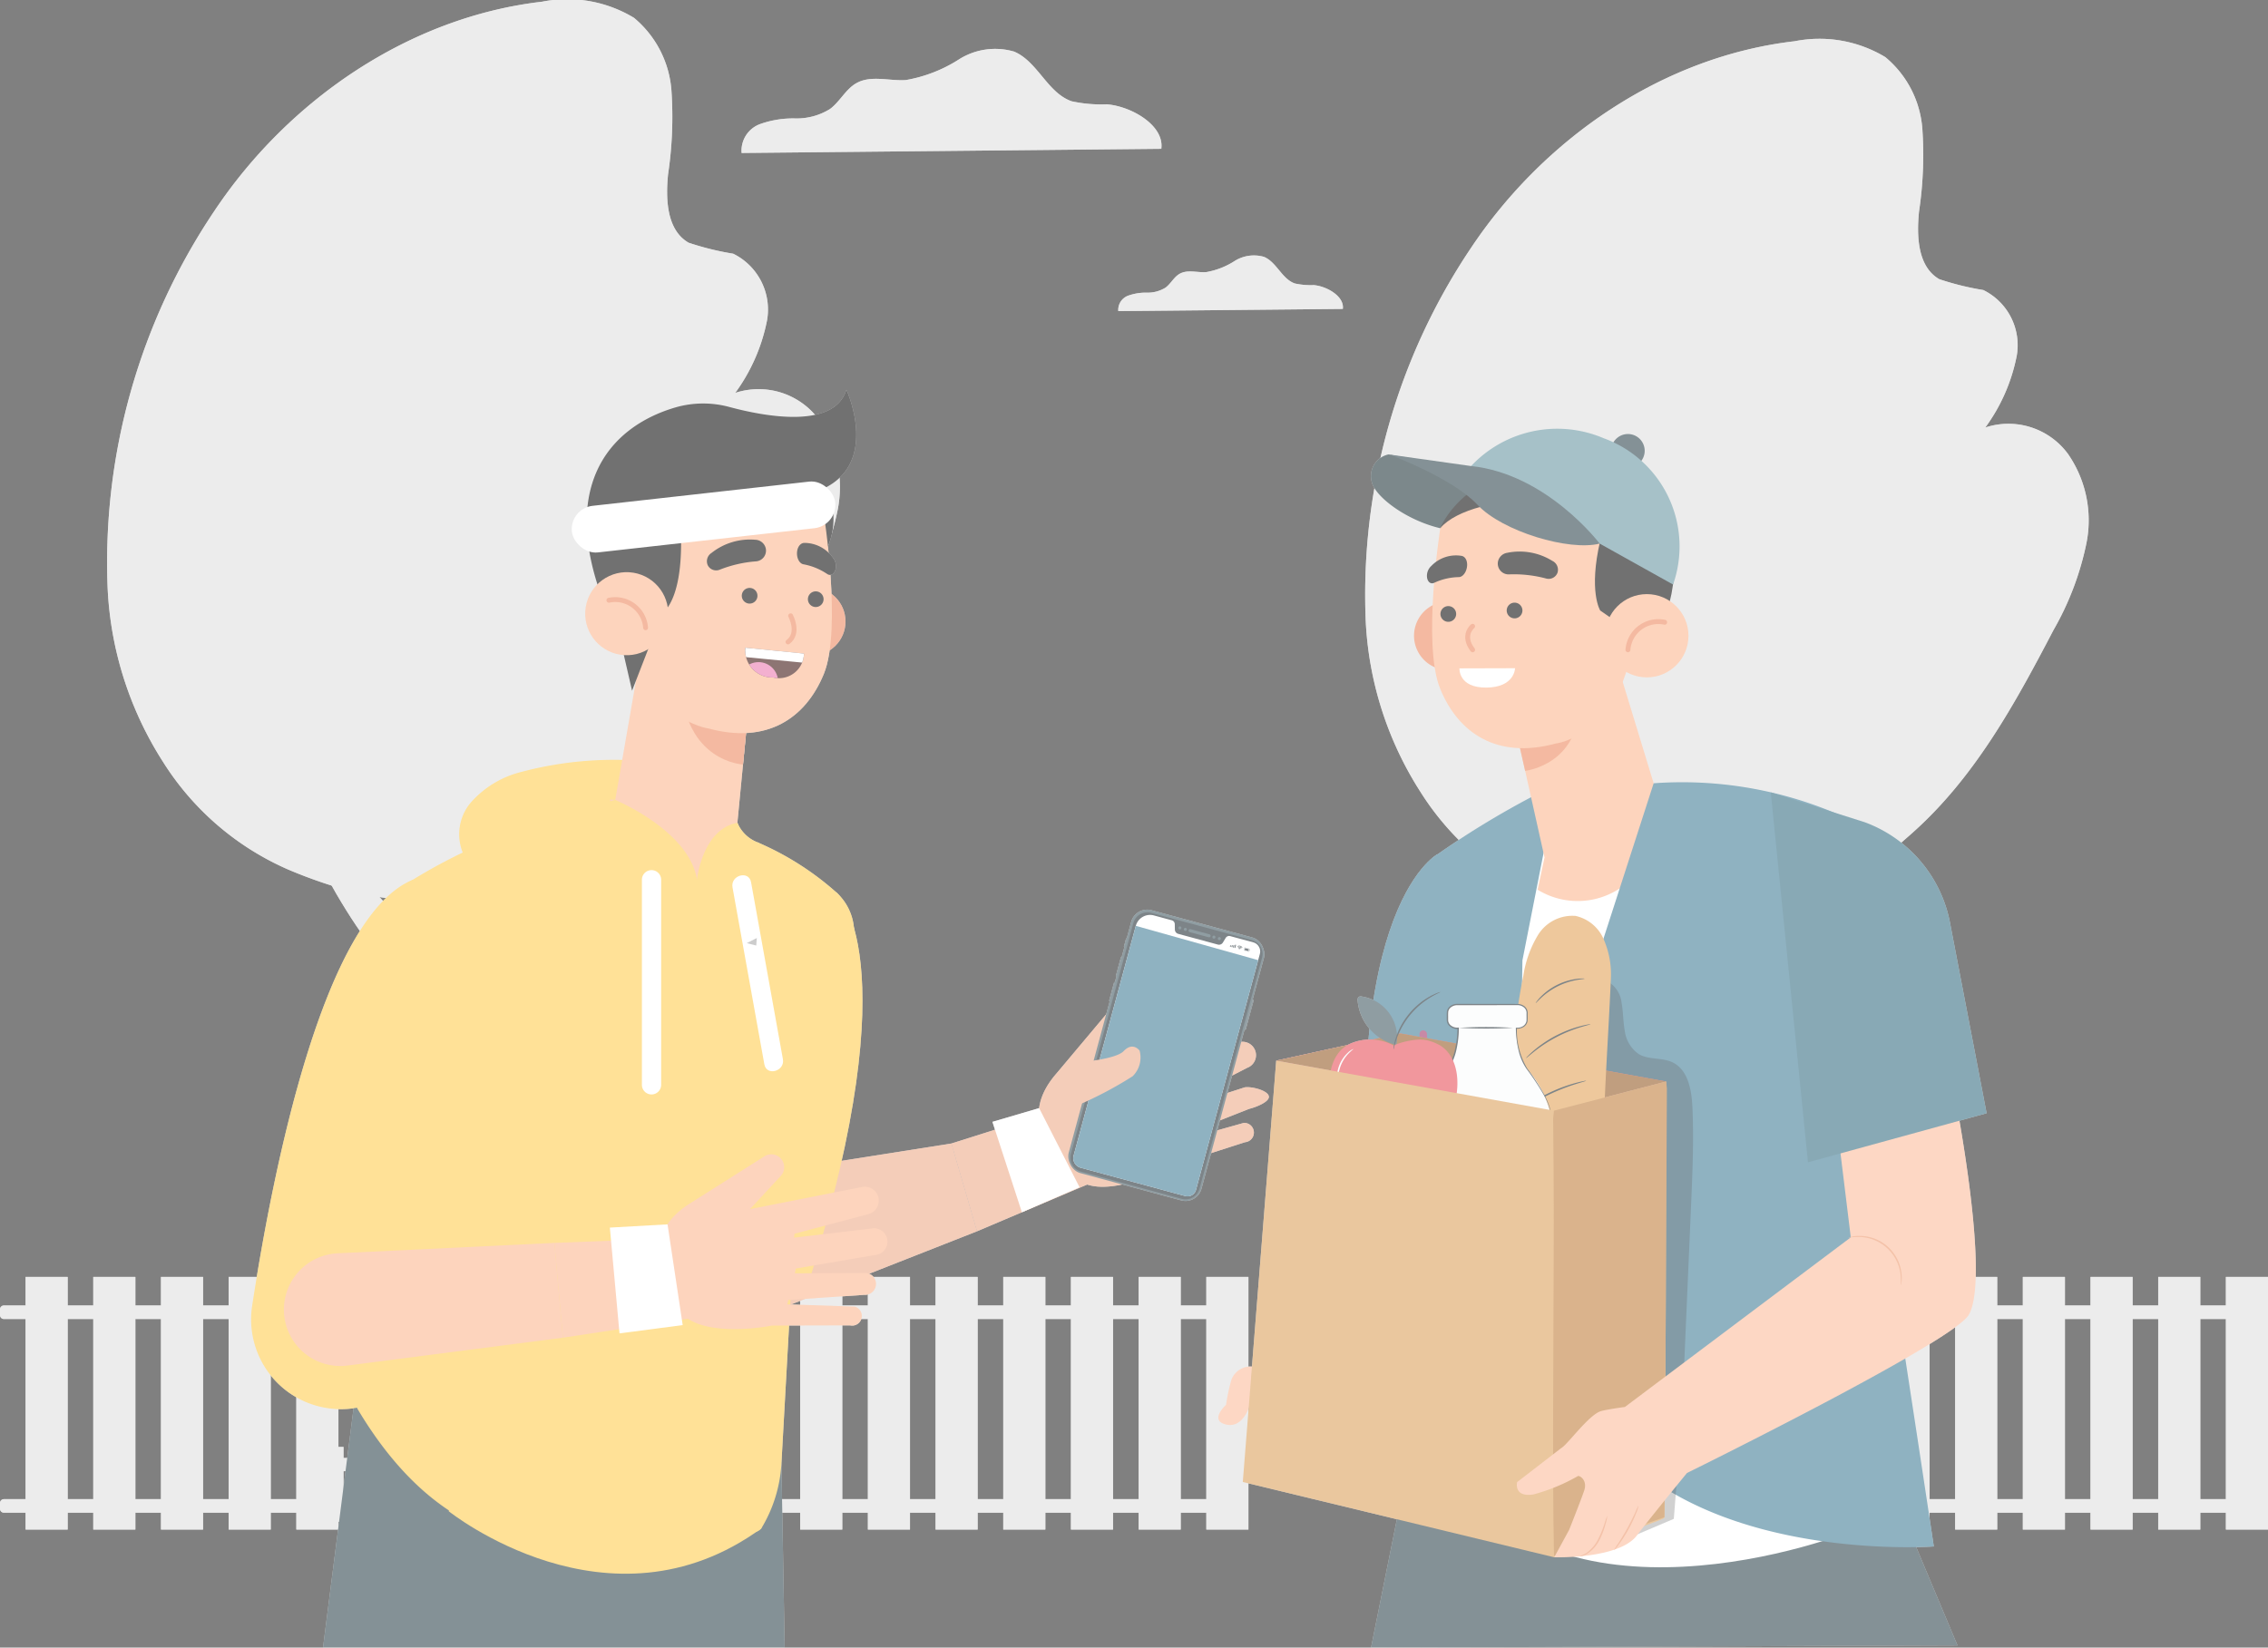 <svg viewBox="0 0 127.942 92.966" xmlns="http://www.w3.org/2000/svg">
    <rect x="0" y="0" width="127.942" height="92.966" fill="#808080" stroke="none"/>
    <defs>
        <clipPath id="clip-path">
            <path style="fill:#fff" d="M45.353,36.877,42.045,36.545a1.534,1.534,0,0,0,1.572,1.683A1.409,1.409,0,0,0,45.353,36.877Z" />
        </clipPath>
        <clipPath id="clip-path-2">
            <path style="fill:#411915" d="M45.353,36.877,42.045,36.545a1.534,1.534,0,0,0,1.572,1.683A1.409,1.409,0,0,0,45.353,36.877Z" />
        </clipPath>
    </defs>
    <title>Asset 3</title>
    <g data-name="Layer 2" id="Layer_2">
        <g data-name="Layer 1" id="Layer_1-2">
            <path style="fill:#fff" d="M15.538,42.309c-.371,1.352,4.411,10.92,6.553,12.206l.505,25.677-.718,5.679h4.453L25.189,63.015l5.734-18.255L29.414,44.039,24.394,60.411,22.476,44.385l-1.196-.346.957,7.438s-4.307-3.979-5.144-9.168Z" />
            <path style="fill:#fff" d="M46.204,23.69a4.22,4.22,0,0,0-4.729-1.52,10.272,10.272,0,0,0,1.799-4.115,3.512,3.512,0,0,0-1.914-3.74,15.84,15.84,0,0,1-2.514-.62c-1.235-.711-1.3-2.444-1.159-3.862a21.85,21.85,0,0,0,.19-4.729,5.891,5.891,0,0,0-2.114-4.099,7.272,7.272,0,0,0-5.182-.909C23.096.961,16.301,5.61,12.113,11.874A35.539,35.539,0,0,0,6.071,33.162,19.855,19.855,0,0,0,9.189,42.976a15.79,15.79,0,0,0,7.046,6.078,26.861,26.861,0,0,0,3.828,1.303,19.654,19.654,0,0,0,4.519.505h1.254c4.777-.212,7.894-2.341,11.466-5.519s5.857-7.362,8.07-11.6a16.689,16.689,0,0,0,1.882-4.969A6.663,6.663,0,0,0,46.204,23.69Z" />
            <rect style="fill:#fff" height="4.228" width="0.658" x="18.722" y="81.643" />
            <rect style="fill:#fff" height="4.228" width="0.658" x="23.836" y="81.643" />
            <rect style="fill:#fff" height="4.228" width="0.658" x="28.95" y="81.643" />
            <rect style="fill:#fff" height="0.746" width="12.163" x="17.865" y="82.266" />
            <path style="fill:#fff" d="M86.163,43.341c-.366,1.335,4.355,10.782,6.47,12.052l.498,25.351-.709,5.607h4.396L95.692,63.784l5.661-18.023-1.489-.712L94.908,61.213,93.014,45.391l-1.181-.342.945,7.344s-4.252-3.928-5.079-9.052Z" />
            <path style="fill:#fff" d="M116.664,25.621a4.166,4.166,0,0,0-4.669-1.5,10.142,10.142,0,0,0,1.776-4.063,3.468,3.468,0,0,0-1.89-3.693,15.638,15.638,0,0,1-2.482-.612c-1.219-.702-1.283-2.413-1.144-3.813a21.573,21.573,0,0,0,.188-4.669,5.816,5.816,0,0,0-2.087-4.047,7.179,7.179,0,0,0-5.117-.897c-7.39.853-14.099,5.443-18.234,11.628a35.088,35.088,0,0,0-5.965,21.018,19.603,19.603,0,0,0,3.078,9.689,15.59,15.59,0,0,0,6.957,6.001,26.52,26.52,0,0,0,3.78,1.287,19.405,19.405,0,0,0,4.462.499h1.238c4.716-.209,7.794-2.311,11.32-5.449s5.782-7.269,7.968-11.453a16.477,16.477,0,0,0,1.858-4.906A6.579,6.579,0,0,0,116.664,25.621Z" />
            <rect style="fill:#fff" height="4.174" width="0.649" x="89.307" y="82.176" />
            <rect style="fill:#fff" height="4.174" width="0.649" x="94.356" y="82.176" />
            <rect style="fill:#fff" height="4.174" width="0.649" x="99.406" y="82.176" />
            <rect style="fill:#fff" height="0.737" width="12.009" x="88.461" y="82.791" />
            <rect style="fill:#fff" height="14.256" width="2.376" x="1.443" y="72.05" />
            <rect style="fill:#fff" height="14.256" width="2.376" x="5.261" y="72.05" />
            <rect style="fill:#fff" height="14.256" width="2.376" x="9.08" y="72.05" />
            <rect style="fill:#fff" height="14.256" width="2.376" x="12.898" y="72.05" />
            <rect style="fill:#fff" height="14.256" width="2.376" x="16.716" y="72.05" />
            <rect style="fill:#fff" height="14.256" width="2.376" x="20.535" y="72.05" />
            <rect style="fill:#fff" height="14.256" width="2.376" x="24.354" y="72.05" />
            <path style="fill:#fff" d="M.217,73.662H26.173a.217.217,0,0,1,.217.217v.329a.217.217,0,0,1-.217.217H.217A.217.217,0,0,1,0,74.209v-.329A.217.217,0,0,1,.217,73.662Z" />
            <path style="fill:#fff" d="M.217,84.59H26.173a.217.217,0,0,1,.217.217v.329a.217.217,0,0,1-.217.217H.217A.217.217,0,0,1,0,85.137v-.329A.217.217,0,0,1,.217,84.59Z" />
            <rect style="fill:#fff" height="14.256" width="2.376" x="102.655" y="72.05" />
            <rect style="fill:#fff" height="14.256" width="2.376" x="106.474" y="72.05" />
            <rect style="fill:#fff" height="14.256" width="2.376" x="110.292" y="72.05" />
            <rect style="fill:#fff" height="14.256" width="2.376" x="114.111" y="72.05" />
            <rect style="fill:#fff" height="14.256" width="2.376" x="117.929" y="72.05" />
            <rect style="fill:#fff" height="14.256" width="2.376" x="121.748" y="72.05" />
            <rect style="fill:#fff" height="14.256" width="2.376" x="125.566" y="72.05" />
            <path style="fill:#fff" d="M101.43,73.662h25.956a.217.217,0,0,1,.217.217v.329a.217.217,0,0,1-.217.217H101.43a.217.217,0,0,1-.217-.217v-.329A.217.217,0,0,1,101.43,73.662Z" />
            <path style="fill:#fff" d="M101.43,84.59h25.956a.217.217,0,0,1,.217.217v.329a.217.217,0,0,1-.217.217H101.43a.217.217,0,0,1-.217-.217v-.329A.217.217,0,0,1,101.43,84.59Z" />
            <rect style="fill:#fff" height="14.256" width="2.376" x="45.139" y="72.05" />
            <rect style="fill:#fff" height="14.256" width="2.376" x="48.958" y="72.05" />
            <rect style="fill:#fff" height="14.256" width="2.376" x="52.776" y="72.05" />
            <rect style="fill:#fff" height="14.256" width="2.376" x="56.595" y="72.05" />
            <rect style="fill:#fff" height="14.256" width="2.376" x="60.413" y="72.05" />
            <rect style="fill:#fff" height="14.256" width="2.376" x="64.232" y="72.05" />
            <rect style="fill:#fff" height="14.256" width="2.376" x="68.05" y="72.05" />
            <path style="fill:#fff" d="M43.914,73.662H69.869a.217.217,0,0,1,.217.217v.329a.217.217,0,0,1-.217.217H43.914a.217.217,0,0,1-.217-.217v-.329A.217.217,0,0,1,43.914,73.662Z" />
            <path style="fill:#fff" d="M43.914,84.59H69.869a.217.217,0,0,1,.217.217v.329a.217.217,0,0,1-.217.217H43.914a.217.217,0,0,1-.217-.217v-.329a.217.217,0,0,1,.217-.217Z" />
            <path style="fill:#fff" d="M65.511,8.397c.181-1.316-1.676-2.399-3.072-2.511a7.904,7.904,0,0,1-1.987-.172c-1.366-.476-1.912-2.241-3.245-2.803a3.814,3.814,0,0,0-3.11.44,8.117,8.117,0,0,1-3,1.167c-.939.06-1.958-.288-2.78.171-.612.342-.933,1.047-1.497,1.463a3.57,3.57,0,0,1-1.957.531,5.512,5.512,0,0,0-2.017.33,1.594,1.594,0,0,0-1.01,1.618Z" />
            <path style="fill:#fff" d="M75.751,17.431c.097-.704-.897-1.283-1.644-1.344a4.23,4.23,0,0,1-1.063-.092c-.731-.255-1.023-1.199-1.736-1.5a2.04,2.04,0,0,0-1.664.235,4.344,4.344,0,0,1-1.605.625c-.502.032-1.048-.154-1.487.091-.328.183-.499.56-.801.783a1.91,1.91,0,0,1-1.047.284,2.949,2.949,0,0,0-1.079.176.853.853,0,0,0-.54.866Z" />
            <polyline style="fill:#fff" points="107.111 84.948 110.428 92.846 77.343 92.966 79.641 81.548" />
            <path style="fill:#fff" d="M105.611,85.855c-.344.43-15.598,6.481-22.847-1.602L82.471,50.62l5.37-6.381,6.592.063,10.388,18.956Z" />
            <path style="fill:#fff" d="M81.085,48.2s-6.048,3.183-3.441,25.213l-3.339,9.556h8.67l1.807-21.811Z" />
            <path style="fill:#fff" d="M85.883,54.188l-.463,29.793a4.764,4.764,0,0,1-3.85,1.874S79.548,49.368,80.841,48.383a49.132,49.132,0,0,1,7-4.144Z" />
            <line style="fill:#fff" x1="81.386" x2="80.286" y1="82.968" y2="58.348" />
            <path style="fill:#fff" d="M78.368,25.645a.135.135,0,0,0-.068.002,1.246,1.246,0,0,0-.916,1.546c.279,1.281,4.436,3.884,7.281,2.266l-1.041-2.799Z" />
            <path style="fill:#fff" d="M83.59,36.298a1.935,1.935,0,1,1-1.461-2.314A1.935,1.935,0,0,1,83.59,36.298Z" />
            <path style="fill:#fff" d="M85.42,40.734,87.129,48.383l5.015-1.874a1.883,1.883,0,0,0,1.142-2.313l-2.862-9.38Z" />
            <path style="fill:#fff" d="M86.035,43.496s3.314-.364,3.029-4.26l-3.488,2.234Z" />
            <path style="fill:#fff" d="M81.25,29.794s-1.035,6.557-.007,9.07,3.213,3.985,6.516,3.09c0,0,3.867-.471,4.427-6.302C93.028,26.873,84.957,24.885,81.25,29.794Z" />
            <path style="fill:#fff" d="M90.271,34.448s-.675-1.069.007-3.967-7.168-2.822-9.028-.686c0,0,1.251-3.235,5.94-3.406s8.483,2.82,6.863,8.06L92.902,36.28Z" />
            <circle style="fill:#fff" cx="92.901" cy="35.872" r="2.349" />
            <path style="fill:#fff" d="M93.908,35.111a1.721,1.721,0,0,0-2.073,1.554" />
            <path style="fill:#fff" d="M82.137,34.724a.443.443,0,1,1-.354-.517A.443.443,0,0,1,82.137,34.724Z" />
            <path style="fill:#fff" d="M85.875,34.529a.443.443,0,1,1-.354-.517A.443.443,0,0,1,85.875,34.529Z" />
            <path style="fill:#fff" d="M84.494,31.757h0a.61.61,0,0,0,.626.653,7.004,7.004,0,0,1,2.086.229.532.532,0,0,0,.66-.336h0a.555.555,0,0,0-.295-.655,3.494,3.494,0,0,0-2.546-.456A.627.627,0,0,0,84.494,31.757Z" />
            <path style="fill:#fff" d="M82.763,31.894h0c-.013.352-.228.663-.464.669a3.432,3.432,0,0,0-1.39.32c-.188.092-.369-.035-.407-.299h0a.751.751,0,0,1,.246-.655,1.927,1.927,0,0,1,1.71-.563C82.644,31.402,82.773,31.61,82.763,31.894Z" />
            <path style="fill:#fff" d="M82.331,37.713l3.136-.009s-.013,1.077-1.612,1.093S82.331,37.713,82.331,37.713Z" />
            <path style="fill:#fff" d="M83.073,35.337s-.628.505,0,1.328" />
            <path style="fill:#fff" d="M92.769,25.582a.946.946,0,1,1-.788-1.081A.946.946,0,0,1,92.769,25.582Z" />
            <path style="fill:#fff" d="M90.465,24.727a6.492,6.492,0,0,1,3.916,8.255L82.791,26.515A6.662,6.662,0,0,1,90.465,24.727Z" />
            <path style="fill:#fff" d="M90.241,30.672s-2.977-3.94-7.267-4.377L78.359,25.644s3.569,1.317,4.981,2.832S88.524,31.11,90.241,30.672Z" />
            <path style="fill:#fff" d="M87.129,48.383l-.39,1.818a4.309,4.309,0,0,0,5.873-1.321l.673-4.684Z" />
            <path style="fill:#fff" d="M90.027,54.288s-.403,26.605,3.018,29.096c6.322,4.603,16.045,3.874,16.045,3.874s-2.123-14.246-4.844-31.249l.523-9.564A22.286,22.286,0,0,0,93.286,44.196Z" />
            <path style="fill:#fff" d="M70.496,77.106a1.15,1.15,0,0,0-1.08.922,11.169,11.169,0,0,0-.254,1.239s-.976.877,0,1.112,1.335-1.08,1.335-1.08L70.646,77.106Z" />
            <g style="opacity:0.3">
                <path style="fill:#fff" d="M89.673,55.968A.506.506,0,0,1,89.769,55.648a.823.823,0,0,1,.969-.241,1.564,1.564,0,0,1,.739,1.181c.096.519.082,1.054.179,1.573a1.889,1.889,0,0,0,.79,1.317c.564.333,1.304.182,1.896.461.882.415,1.086,1.562,1.13,2.536.084,1.844.004,3.691-.076,5.535q-.255,5.89-.51,11.781l-.463,5.91-2.389,1.015L88.876,65.954Z" />
            </g>
            <polygon style="fill:#fff" points="93.992 61.025 78.994 58.311 71.994 59.847 87.66 62.668 93.992 61.025" />
            <polygon style="fill:#fff" points="93.992 61.025 78.994 58.311 71.994 59.847 87.66 62.668 93.992 61.025" />
            <path style="fill:#fff" d="M84.402,67.565c.203-2.764.961-9.785,1.53-12.498a6.261,6.261,0,0,1,.838-2.324,2.279,2.279,0,0,1,2.107-1.063,2.254,2.254,0,0,1,1.617,1.385,4.925,4.925,0,0,1,.377,2.175c-.141,3.353-.431,7.11-.428,10.219" />
            <path style="fill:#fff" d="M89.482,60.982c.003.013-.213.069-.556.176A11.168,11.168,0,0,0,86.375,62.315c-.307.188-.491.313-.499.302-.004-.005.039-.042.118-.104.079-.063.198-.149.348-.25a8.753,8.753,0,0,1,2.566-1.164c.175-.046.318-.079.417-.097A.553.553,0,0,1,89.482,60.982Z" />
            <path style="fill:#fff" d="M89.731,57.791c.003.014-.226.064-.585.175A7.898,7.898,0,0,0,86.563,59.324c-.295.233-.466.393-.476.382a.604.604,0,0,1,.108-.125c.073-.077.185-.182.329-.305a6.74,6.74,0,0,1,2.605-1.369c.183-.049.333-.081.438-.098A.606.606,0,0,1,89.731,57.791Z" />
            <path style="fill:#fff" d="M89.394,55.223c.001.015-.178.023-.459.075a3.966,3.966,0,0,0-1.968.98c-.211.193-.324.331-.336.321-.005-.004.02-.041.068-.107a2.406,2.406,0,0,1,.226-.259,3.494,3.494,0,0,1,2-.996,2.405,2.405,0,0,1,.343-.024A.357.357,0,0,1,89.394,55.223Z" />
            <path style="fill:#fff" d="M87.531,63.222l.003.014v9.597c0,.421-.339.856-.963,1.185a5.828,5.828,0,0,1-2.665.556h-.014c-2.271-.005-3.628-.897-3.628-1.741v-9.597l.002-.014-.002-.019a5.701,5.701,0,0,1,1.388-2.885,4.099,4.099,0,0,0,.6-2.123c.002-.065.005-.123.005-.177h-.063a.507.507,0,0,1-.542-.465v-.406a.507.507,0,0,1,.542-.467h3.41a.551.551,0,0,1,.501.283.433.433,0,0,1,.041.184v.406a.507.507,0,0,1-.542.465h-.063c0,.053.002.111.005.177a4.101,4.101,0,0,0,.6,2.123,5.699,5.699,0,0,1,1.388,2.885Z" />
            <path style="fill:#fff"
                d="M87.531,63.222a.903.903,0,0,0-.005-.098,2.301,2.301,0,0,0-.035-.287,3.692,3.692,0,0,0-.397-1.041,14.137,14.137,0,0,0-.982-1.489,3.053,3.053,0,0,1-.445-1.032,5.621,5.621,0,0,1-.154-1.257l-0-.029.029.001a.626.626,0,0,0,.362-.083.431.431,0,0,0,.208-.301c.008-.128.002-.273.003-.411a.409.409,0,0,0-.148-.354.568.568,0,0,0-.385-.127l-.447.001-.925.001-1.964.003a.568.568,0,0,0-.442.158.402.402,0,0,0-.107.208,2.26,2.26,0,0,0-.006.255c.001.086-.003.181.003.26a.395.395,0,0,0,.103.216.568.568,0,0,0,.461.166l.04-.002-.001.041a5.8,5.8,0,0,1-.128,1.163,3.204,3.204,0,0,1-.455,1.12c-.234.334-.476.665-.698,1.018a5.424,5.424,0,0,0-.566,1.12,2.582,2.582,0,0,0-.135.618c-.011.209-.006.431-.007.648l0,1.324 0,2.717-.001,4.719a2.873,2.873,0,0,0,.026.557,1.085,1.085,0,0,0,.262.469,2.564,2.564,0,0,0,.896.61,5,5,0,0,0,1.032.308,6.86,6.86,0,0,0,1.049.119,7.202,7.202,0,0,0,2.02-.184,4.414,4.414,0,0,0,.912-.331,2.326,2.326,0,0,0,.742-.558,1.143,1.143,0,0,0,.218-.389,1.461,1.461,0,0,0,.036-.441l.001-.884.003-1.662c.006-2.116.011-3.829.014-5.017.004-1.184.014-1.839.014-1.839a.48.48,0,0,1,.007.121l.004.355.008,1.364c.003,1.187.008,2.9.014,5.017l.003,1.662.001.884-.001.227a.907.907,0,0,1-.037.234,1.214,1.214,0,0,1-.231.414,2.395,2.395,0,0,1-.764.578,4.484,4.484,0,0,1-.927.338,7.267,7.267,0,0,1-2.042.19,6.928,6.928,0,0,1-1.061-.119,5.077,5.077,0,0,1-1.049-.312,2.643,2.643,0,0,1-.926-.631,1.168,1.168,0,0,1-.281-.505,2.9,2.9,0,0,1-.028-.577l-.001-4.719 0-2.717 0-1.324c.001-.22-.004-.433.008-.655a2.664,2.664,0,0,1,.14-.639,5.5,5.5,0,0,1,.576-1.137c.223-.354.468-.689.701-1.02a3.127,3.127,0,0,0,.445-1.091,5.729,5.729,0,0,0,.128-1.146l.039.039a.645.645,0,0,1-.518-.192.472.472,0,0,1-.122-.258c-.007-.097-.002-.179-.003-.269a2.208,2.208,0,0,1,.008-.268.477.477,0,0,1,.128-.247.642.642,0,0,1,.496-.18l1.964.003.925.001.447.001a.632.632,0,0,1,.426.143.473.473,0,0,1,.169.402c-.002.142.004.275-.005.42a.49.49,0,0,1-.237.342.684.684,0,0,1-.393.09l.028-.028a4.158,4.158,0,0,0,.579,2.264,13.794,13.794,0,0,1,.973,1.5,3.605,3.605,0,0,1,.385,1.052,2.015,2.015,0,0,1,.028.289A.29.29,0,0,1,87.531,63.222Z" />
            <path style="fill:#fff" d="M85.348,57.994a26.63,26.63,0,0,1-3.036,0,26.624,26.624,0,0,1,3.036,0Z" />
            <path style="fill:#fff" d="M87.228,64.504a1.088,1.088,0,0,0-1.04.044,3.918,3.918,0,0,1-.998.432,1.922,1.922,0,0,1-1.22-.312,7.535,7.535,0,0,0-1.131-.616,2.201,2.201,0,0,0-2.269.535v8.241s.453,1.406,3.64,1.185,2.936-1.627,2.936-1.627Z" />
            <path style="fill:#fff" d="M78.784,58.895a2.336,2.336,0,0,0-1.968-2.667.233.233,0,0,0-.167.019.238.238,0,0,0-.062.225,2.822,2.822,0,0,0,2.195,2.49" />
            <path style="fill:#fff" d="M75.511,63.205A3.119,3.119,0,0,0,77.996,65.277c.21.007.368-.131.569-.142a1.288,1.288,0,0,1,.336.126.467.467,0,0,0,.175.04,3.254,3.254,0,0,0,2.63-2.096c.867-1.786.599-3.704-.597-4.287a2.847,2.847,0,0,0-.489-.191,2.011,2.011,0,0,0-.595-.07,4.445,4.445,0,0,0-1.359.308c-.018.007-.04.014-.058.021a2.787,2.787,0,0,0-2.501-.068C74.91,59.501,74.644,61.419,75.511,63.205Z" />
            <path style="fill:#fff" d="M75.532,61.396a.903.903,0,0,1-.101-.359,1.934,1.934,0,0,1,.607-1.643.903.903,0,0,1,.31-.207c.008.013-.111.09-.267.251a2.112,2.112,0,0,0-.589,1.593C75.507,61.256,75.547,61.392,75.532,61.396Z" />
            <path style="fill:#fff" d="M75.752,62.245c-.023.005-.063-.079-.088-.188s-.027-.202-.003-.207.063.079.088.188S75.775,62.24,75.752,62.245Z" />
            <path style="fill:#fff" d="M81.255,55.974c.006.015-.224.102-.56.304a4.497,4.497,0,0,0-.56.399A4.475,4.475,0,0,0,79.075,57.972a4.496,4.496,0,0,0-.281.628c-.131.37-.17.612-.187.609a.659.659,0,0,1,.018-.172,1.613,1.613,0,0,1,.04-.198c.02-.076.038-.165.071-.259a3.989,3.989,0,0,1,.268-.646,4.206,4.206,0,0,1,1.08-1.32,3.989,3.989,0,0,1,.58-.391c.085-.051.169-.087.24-.121a1.614,1.614,0,0,1,.187-.078A.658.658,0,0,1,81.255,55.974Z" />
            <path style="fill:#fff" d="M71.994,59.847,70.108,83.622l17.567,4.247s6.127-2.078,6.21-2.219.106-24.624.106-24.624l-6.332,1.643Z" />
            <path style="fill:#fff" d="M93.886,86.039l-.002-.365" />
            <path style="fill:#fff" d="M87.668,87.8s-.003-.042-.005-.124l-.008-.365-.021-1.41c-.015-1.227-.025-3.008-.023-5.224.008-2.217.017-4.867.028-7.834.012-2.967.02-6.25-.024-9.729l.046-.445h0c1.002-.26,1.979-.513,3.054-.792,1.094-.284,2.257-.586,3.278-.85l.04.389-0.0.056c-.036,6.942-.067,13.097-.09,17.52-.015,2.209-.027,3.984-.036,5.21l-.014,1.406" />
            <path style="fill:#fff" d="M110.299,61.933l-6.661,1.608.768,6.277-12.741,9.569c-.51.071-1.031.153-1.321.226-.697.174-1.927,1.922-2.276,2.097l-2.483,1.917s-.218.871.915.697a10.439,10.439,0,0,0,2.527-1.045c.131,0,.528.265.34.828-.167.5-.849,2.215-.849,2.215l-.842,1.547s3.645.119,4.665-1.233c.692-.918,2.824-3.522,2.824-3.522S110.162,75.735,111.062,74.19C112.285,72.092,110.299,61.933,110.299,61.933Z" />
            <path style="fill:#fff" d="M107.232,72.523a4.162,4.162,0,0,0-.03-.686,2.389,2.389,0,0,0-2.254-2.039,4.161,4.161,0,0,0-.685.039.648.648,0,0,1,.179-.055,2.135,2.135,0,0,1,.509-.045,2.369,2.369,0,0,1,2.312,2.092,2.134,2.134,0,0,1,.006.511A.648.648,0,0,1,107.232,72.523Z" />
            <path style="fill:#fff" d="M90.671,85.529a1.93,1.93,0,0,1-.088.42,4.467,4.467,0,0,1-.368.97,1.948,1.948,0,0,1-.702.767,1.064,1.064,0,0,1-.295.119.26.26,0,0,1-.116.012,2.744,2.744,0,0,0,.379-.184,2.09,2.09,0,0,0,.658-.756,5.797,5.797,0,0,0,.386-.946A2.314,2.314,0,0,1,90.671,85.529Z" />
            <path style="fill:#fff" d="M92.437,84.949a1.75,1.75,0,0,1-.129.405,7.988,7.988,0,0,1-.987,1.793,1.749,1.749,0,0,1-.274.325,2.52,2.52,0,0,1,.223-.36c.143-.218.334-.524.526-.872.191-.348.347-.673.455-.91A2.519,2.519,0,0,1,92.437,84.949Z" />
            <path style="fill:#fff" d="M112.07,62.815l-10.079,2.769L99.893,44.711l5.299,1.682a7.563,7.563,0,0,1,4.838,5.811Z" />
            <polyline style="fill:#fff" points="20.148 77.865 18.221 92.966 44.264 92.966 44.082 82.58" />
            <polyline style="fill:#fff" points="55.115 69.476 42.478 74.449 41.146 66.497 53.67 64.522" />
            <path style="fill:#fff" d="M36.434,42.952a20.382,20.382,0,0,0-7.1.623A5.591,5.591,0,0,0,26.56,45.281a2.768,2.768,0,0,0-.337,3.083c.701,1.122,2.229,1.35,3.551,1.317A22.999,22.999,0,0,0,34.792,48.94a5.239,5.239,0,0,0,2.831-1.439,2.82,2.82,0,0,0-1.077-4.426" />
            <path style="fill:#fff" d="M47.176,50.35s4.188,3.529-1.537,21.968l-5.766.697Z" />
            <path style="fill:#fff" d="M59.355,64.699s-1.856-1.724.241-4.127l3.16-3.762a.726.726,0,0,1,1.087-.006h0a.726.726,0,0,1,.111.804l-1.08,2.3,5.618-3.09a.787.787,0,0,1,1.137.377h0a.787.787,0,0,1-.297.953l-3.65,2.327.047.215L69.845,58.825a.758.758,0,0,1,1.001.607h0a.758.758,0,0,1-.497.822l-3.998,2.068.03.27,3.828-1.236c.343-.071,1.309.157,1.368.503h0c.055.323-.783.632-1.102.706l-3.988,1.573.019.25,3.658-1.029a.546.546,0,0,1,.563.637h0a.546.546,0,0,1-.492.453l-4.189,1.344s-3.913,2.171-5.451.6Z" />
            <polygon style="fill:#fff" points="53.67 64.522 59.972 62.525 62.254 66.445 55.115 69.476 53.67 64.522" />
            <polygon style="fill:#fff" points="55.985 63.3 58.62 62.525 60.9 66.99 57.646 68.401 55.985 63.3" />
            <path style="fill:#fff" d="M25.314,85.271s9.032,7.245,17.636.966l.482-17.852,1.208-12.123-1.69-2.835-5.031-1.293-6.02.597-.79,10.654Z" />
            <path style="fill:#fff" d="M34.842,50s4.284,4.776,8.359.891L41.213,45.352,34.416,45.118Z" />
            <path style="fill:#fff" d="M42.73,52.458S41.002,73.675,41.917,85.92a.581.581,0,0,0,1.032.317h0a7.896,7.896,0,0,0,1.132-3.657L45.139,63.536l2.925-10.058a3.066,3.066,0,0,0-.877-3.118,16.352,16.352,0,0,0-4.455-2.832Z" />
            <path style="fill:#fff" d="M36.068,54.477s1.342,16.597-5.511,31.26a1.737,1.737,0,0,1-2.014.946c-1.805-.473-5.225-1.871-8.396-7.222l1.601-27.234a3.279,3.279,0,0,1,1.557-2.598,30.371,30.371,0,0,1,7.583-3.334A12.096,12.096,0,0,1,36.068,54.477Z" />
            <path style="fill:#fff" d="M23.289,49.64s7.276,6.817,1.843,20.786l-.912,4.938a5.069,5.069,0,0,1-6.174,4.006h0a5.063,5.063,0,0,1-3.823-5.684C15.382,66.121,18.224,51.704,23.289,49.64Z" />
            <path style="fill:#fff" d="M37.505,71.725s-1.246-2.205,1.48-3.86l4.151-2.628a.726.726,0,0,1,1.038.324h0a.726.726,0,0,1-.138.8L42.31,68.225l6.291-1.243a.787.787,0,0,1,.969.704h0a.787.787,0,0,1-.571.818l-4.183,1.112-.02.219,4.486-.531a.758.758,0,0,1,.77.882h0a.758.758,0,0,1-.722.633l-4.437.76-.053.267,4.023-.018a.619.619,0,0,1,.549.702h0a.619.619,0,0,1-.662.531l-4.277.291-.058.244,3.798.128a.546.546,0,0,1,.344.778h0a.546.546,0,0,1-.606.283L43.551,74.796s-4.387.884-5.376-1.08Z" />
            <polygon style="fill:#fff" points="31.274 70.13 38.752 69.84 39.738 74.267 31.754 75.48 31.274 70.13" />
            <polygon style="fill:#fff" points="34.403 69.267 37.657 69.084 38.512 74.768 34.947 75.236 34.403 69.267" />
            <path style="fill:#fff" d="M46.981,28.737a3.957,3.957,0,0,1-.668,2.807l-.868-3.072Z" />
            <circle style="fill:#fff" cx="45.765" cy="35.068" r="1.931" />
            <polygon style="fill:#fff" points="42.241 39.743 41.491 47.528 34.706 45.137 36.556 34.5 42.241 39.743" />
            <path style="fill:#fff" d="M41.914,43.137s-3.311-.141-3.493-4.637l3.755,1.99Z" />
            <path style="fill:#fff" d="M46.469,28.972s1.033,6.543.007,9.05-3.206,3.977-6.502,3.083c0,0-3.859-.47-4.417-6.289C34.717,26.057,42.769,24.074,46.469,28.972Z" />
            <path style="fill:#fff" d="M45.583,33.891a.442.442,0,1,0,.353-.516A.442.442,0,0,0,45.583,33.891Z" />
            <path style="fill:#fff" d="M41.853,33.697a.442.442,0,1,0,.353-.516A.442.442,0,0,0,41.853,33.697Z" />
            <path style="fill:#fff" d="M43.201,30.955h0a.608.608,0,0,1-.546.719,6.99,6.99,0,0,0-2.042.466.531.531,0,0,1-.692-.257h0a.554.554,0,0,1,.217-.683,3.487,3.487,0,0,1,2.472-.744A.625.625,0,0,1,43.201,30.955Z" />
            <path style="fill:#fff" d="M44.968,31.103h0c-.049.349.114.69.351.736a3.547,3.547,0,0,1,1.344.548c.174.122.377.027.461-.226h0a.735.735,0,0,0-.134-.686,1.977,1.977,0,0,0-1.624-.842C45.173,30.64,45.007,30.823,44.968,31.103Z" />
            <path style="fill:#fff" d="M45.353,36.877,42.045,36.545a1.534,1.534,0,0,0,1.572,1.683A1.409,1.409,0,0,0,45.353,36.877Z" />
            <g style="clip-path:url(#clip-path)">
                <polygon style="fill:#fff" points="45.515 37.411 41.613 37.035 41.778 36.051 46.247 36.113 45.515 37.411" />
                <circle style="fill:#fff" cx="42.79" cy="38.463" r="1.103" />
            </g>
            <path style="fill:#fff" d="M42.963,28.098a10.204,10.204,0,0,0-4.61.865c.454,5.73-1.442,5.885-1.442,5.885l-2.456.097c-3.226-7.278-.178-10.854,3.688-11.968a5.653,5.653,0,0,1,3.025-.007c1.975.529,5.896,1.267,6.579-.983C47.747,21.986,50.708,28.4,42.963,28.098Z" />
            <polygon style="fill:#fff" points="34.842 35.444 35.656 38.972 36.754 36.142 34.842 35.444" />
            <circle style="fill:#fff" cx="35.355" cy="34.627" r="2.343" transform="translate(-4.483 63.987) rotate(-80.794)" />
            <path style="fill:#fff" d="M34.35,33.869a1.717,1.717,0,0,1,2.069,1.55" />
            <rect style="fill:#fff" height="15.373" rx="0.934" transform="matrix(0.965, 0.261, -0.261, 0.965, 17.846, -15.119)" width="7.763" x="61.92" y="51.889" />
            <path style="fill:#fff" d="M59.056,55.816H72.546a.819.819,0,0,1,.819.819v5.88a.819.819,0,0,1-.819.819H59.056a.819.819,0,0,1-.819-.819V56.635a.819.819,0,0,1,.819-.819Z" transform="translate(140.496 11.62) rotate(105.141)" />
            <path style="fill:#fff" d="M67.112,52.596a.086.086,0,1,1,.045-.167l1.072.29a.086.086,0,1,1-.045.167Z" />
            <path style="fill:#fff" d="M66.538,52.44a.086.086,0,1,1,.106-.061A.086.086,0,0,1,66.538,52.44Z" />
            <path style="fill:#fff" d="M66.844,52.523a.086.086,0,1,1,.106-.061A.086.086,0,0,1,66.844,52.523Z" />
            <path style="fill:#fff" d="M68.763,53.043a.086.086,0,1,1,.106-.061A.086.086,0,0,1,68.763,53.043Z" />
            <path style="fill:#fff" d="M68.457,52.96a.086.086,0,1,1,.106-.061A.086.086,0,0,1,68.457,52.96Z" />
            <path style="fill:#fff" d="M70.695,53.171l-1.297-.351a.228.228,0,0,0-.254.101l-.159.262a.255.255,0,0,1-.285.114l-2.235-.605a.255.255,0,0,1-.188-.242l-.006-.307a.228.228,0,0,0-.168-.216l-1.009-.273a.832.832,0,0,0-1.021.586l-3.507,12.96a.562.562,0,0,0,.396.69l5.9,1.597a.494.494,0,0,0,.606-.348l3.603-13.315A.533.533,0,0,0,70.695,53.171Z" />
            <path style="fill:#fff" d="M64.073,52.241l-3.507,12.96a.562.562,0,0,0,.396.69l5.9,1.597a.494.494,0,0,0,.606-.348l3.508-12.963" />
            <path style="fill:#fff" d="M70.491,56.371h.012a0,0,0,0,1,0,0V58.138a0,0,0,0,1,0,0h-.012a.039.039,0,0,1-.039-.039v-1.688A.039.039,0,0,1,70.491,56.371Z" transform="translate(123.552 130.93) rotate(-164.859)" />
            <path style="fill:#fff" d="M62.746,55.392h.013a0,0,0,0,1,0,0V56.511a0,0,0,0,1,0,0H62.746a.039.039,0,0,1-.039-.039V55.431a.039.039,0,0,1,.039-.039Z" transform="translate(16.792 -14.444) rotate(15.141)" />
            <path style="fill:#fff" d="M63.128,53.981h.013a0,0,0,0,1,0,0V55.1a0,0,0,0,1,0,0h-.013a.039.039,0,0,1-.039-.039V54.021A.039.039,0,0,1,63.128,53.981Z" transform="translate(16.437 -14.592) rotate(15.141)" />
            <path style="fill:#fff" d="M63.495,52.934H63.506a0,0,0,0,1,0,0v.52a0,0,0,0,1,0,0h-.011a.035.035,0,0,1-.035-.035V52.969A.035.035,0,0,1,63.495,52.934Z" transform="translate(16.098 -14.735) rotate(15.141)" />
            <rect style="fill:#fff" height="0.075" transform="translate(16.353 -16.278) rotate(15.141)" width="0.053" x="69.389" y="53.344" />
            <rect style="fill:#fff" height="0.108" transform="translate(16.358 -16.301) rotate(15.141)" width="0.053" x="69.477" y="53.334" />
            <rect style="fill:#fff" height="0.133" transform="translate(16.364 -16.323) rotate(15.141)" width="0.053" x="69.564" y="53.332" />
            <rect style="fill:#fff" height="0.181" transform="translate(16.367 -16.347) rotate(15.141)" width="0.053" x="69.654" y="53.307" />
            <path style="fill:#fff" d="M70.442,53.702l-.258-.07a.019.019,0,0,1-.014-.024l.035-.128a.019.019,0,0,1,.023-.014l.259.07.003.002 0.0.004-.011.042.028.007.003.006-.017.062-.006.003-.028-.007-.011.042Zm.037-.157-.254-.069a.009.009,0,0,0-.011.007l-.035.128a.009.009,0,0,0,.007.012l.254.069.011-.042.006-.003.028.007.014-.052-.028-.007-.003-.006Z" />
            <polygon style="fill:#fff" points="70.203 53.605 70.232 53.5 70.452 53.56 70.44 53.607 70.437 53.617 70.424 53.664 70.203 53.605" />
            <path style="fill:#fff" d="M69.931,53.553a.02.02,0,1,0-.024.014A.02.02,0,0,0,69.931,53.553Z" />
            <path style="fill:#fff" d="M69.86,53.485l.018.031a.059.059,0,0,1,.081.022l.031-.018a.094.094,0,0,0-.129-.035Z" />
            <path style="fill:#fff" d="M69.946,53.422a.15.15,0,0,0-.114.015l.018.031a.115.115,0,0,1,.157.042l.031-.018A.15.15,0,0,0,69.946,53.422Z" />
            <path style="fill:#fff" d="M69.803,53.387l.018.031a.172.172,0,0,1,.235.064l.031-.018a.207.207,0,0,0-.283-.077Z" />
            <path style="fill:#fff" d="M60.141,59.999s2.72-.138,3.247-.691.9-.025.9-.025a1.485,1.485,0,0,1-.392,1.443,21.623,21.623,0,0,1-3.13,1.651A2.855,2.855,0,0,1,60.141,59.999Z" />
            <path style="fill:#fff" d="M30.889,46.296a39.449,39.449,0,0,1,3.817-1.159s4.184,1.731,4.612,4.503c0,0,.283-2.839,2.28-3.216a2.019,2.019,0,0,0,1.134,1.103c.948.451.964,4.886.964,4.886l-4.486,2.296-6.166-2.692Z" />
            <path style="fill:#fff" d="M31.274,70.13l.479,5.351-12.148,1.57a3.182,3.182,0,0,1-3.59-3.156h0a3.182,3.182,0,0,1,3.029-3.178Z" />
            <line style="fill:#fff" x1="36.754" x2="36.754" y1="49.64" y2="61.211" />
            <line style="fill:#fff" x1="41.846" x2="43.641" y1="49.923" y2="59.908" />
            <rect style="fill:#fff" height="2.646" rx="1.323" transform="translate(-2.996 4.591) rotate(-6.381)" width="14.944" x="32.216" y="27.85" />
            <path style="fill:#fff" d="M44.601,34.745s.527.981-.148,1.477" />
            <g style="opacity:0.6">
                <path style="fill:#e0e0e0" d="M15.538,42.309c-.371,1.352,4.411,10.92,6.553,12.206l.505,25.677-.718,5.679h4.453L25.189,63.015l5.734-18.255L29.414,44.039,24.394,60.411,22.476,44.385l-1.196-.346.957,7.438s-4.307-3.979-5.144-9.168Z" />
                <path style="fill:#e0e0e0" d="M46.204,23.69a4.22,4.22,0,0,0-4.729-1.52,10.272,10.272,0,0,0,1.799-4.115,3.512,3.512,0,0,0-1.914-3.74,15.84,15.84,0,0,1-2.514-.62c-1.235-.711-1.3-2.444-1.159-3.862a21.85,21.85,0,0,0,.19-4.729,5.891,5.891,0,0,0-2.114-4.099,7.272,7.272,0,0,0-5.182-.909C23.096.961,16.301,5.61,12.113,11.874A35.539,35.539,0,0,0,6.071,33.162,19.855,19.855,0,0,0,9.189,42.976a15.79,15.79,0,0,0,7.046,6.078,26.861,26.861,0,0,0,3.828,1.303,19.654,19.654,0,0,0,4.519.505h1.254c4.777-.212,7.894-2.341,11.466-5.519s5.857-7.362,8.07-11.6a16.689,16.689,0,0,0,1.882-4.969A6.663,6.663,0,0,0,46.204,23.69Z" />
                <rect style="fill:#e0e0e0" height="4.228" width="0.658" x="18.722" y="81.643" />
                <rect style="fill:#e0e0e0" height="4.228" width="0.658" x="23.836" y="81.643" />
                <rect style="fill:#e0e0e0" height="4.228" width="0.658" x="28.95" y="81.643" />
                <rect style="fill:#e0e0e0" height="0.746" width="12.163" x="17.865" y="82.266" />
                <path style="fill:#e0e0e0" d="M86.163,43.341c-.366,1.335,4.355,10.782,6.47,12.052l.498,25.351-.709,5.607h4.396L95.692,63.784l5.661-18.023-1.489-.712L94.908,61.213,93.014,45.391l-1.181-.342.945,7.344s-4.252-3.928-5.079-9.052Z" />
                <path style="fill:#e0e0e0" d="M116.664,25.621a4.166,4.166,0,0,0-4.669-1.5,10.142,10.142,0,0,0,1.776-4.063,3.468,3.468,0,0,0-1.89-3.693,15.638,15.638,0,0,1-2.482-.612c-1.219-.702-1.283-2.413-1.144-3.813a21.573,21.573,0,0,0,.188-4.669,5.816,5.816,0,0,0-2.087-4.047,7.179,7.179,0,0,0-5.117-.897c-7.39.853-14.099,5.443-18.234,11.628a35.088,35.088,0,0,0-5.965,21.018,19.603,19.603,0,0,0,3.078,9.689,15.59,15.59,0,0,0,6.957,6.001,26.52,26.52,0,0,0,3.78,1.287,19.405,19.405,0,0,0,4.462.499h1.238c4.716-.209,7.794-2.311,11.32-5.449s5.782-7.269,7.968-11.453a16.477,16.477,0,0,0,1.858-4.906A6.579,6.579,0,0,0,116.664,25.621Z" />
                <rect style="fill:#e0e0e0" height="4.174" width="0.649" x="89.307" y="82.176" />
                <rect style="fill:#e0e0e0" height="4.174" width="0.649" x="94.356" y="82.176" />
                <rect style="fill:#e0e0e0" height="4.174" width="0.649" x="99.406" y="82.176" />
                <rect style="fill:#e0e0e0" height="0.737" width="12.009" x="88.461" y="82.791" />
                <rect style="fill:#e0e0e0" height="14.256" width="2.376" x="1.443" y="72.05" />
                <rect style="fill:#e0e0e0" height="14.256" width="2.376" x="5.261" y="72.05" />
                <rect style="fill:#e0e0e0" height="14.256" width="2.376" x="9.08" y="72.05" />
                <rect style="fill:#e0e0e0" height="14.256" width="2.376" x="12.898" y="72.05" />
                <rect style="fill:#e0e0e0" height="14.256" width="2.376" x="16.716" y="72.05" />
                <rect style="fill:#e0e0e0" height="14.256" width="2.376" x="20.535" y="72.05" />
                <rect style="fill:#e0e0e0" height="14.256" width="2.376" x="24.354" y="72.05" />
                <path style="fill:#e0e0e0" d="M.217,73.662H26.173a.217.217,0,0,1,.217.217v.329a.217.217,0,0,1-.217.217H.217A.217.217,0,0,1,0,74.209v-.329A.217.217,0,0,1,.217,73.662Z" />
                <path style="fill:#e0e0e0" d="M.217,84.59H26.173a.217.217,0,0,1,.217.217v.329a.217.217,0,0,1-.217.217H.217A.217.217,0,0,1,0,85.137v-.329A.217.217,0,0,1,.217,84.59Z" />
                <rect style="fill:#e0e0e0" height="14.256" width="2.376" x="102.655" y="72.05" />
                <rect style="fill:#e0e0e0" height="14.256" width="2.376" x="106.474" y="72.05" />
                <rect style="fill:#e0e0e0" height="14.256" width="2.376" x="110.292" y="72.05" />
                <rect style="fill:#e0e0e0" height="14.256" width="2.376" x="114.111" y="72.05" />
                <rect style="fill:#e0e0e0" height="14.256" width="2.376" x="117.929" y="72.05" />
                <rect style="fill:#e0e0e0" height="14.256" width="2.376" x="121.748" y="72.05" />
                <rect style="fill:#e0e0e0" height="14.256" width="2.376" x="125.566" y="72.05" />
                <path style="fill:#e0e0e0" d="M101.43,73.662h25.956a.217.217,0,0,1,.217.217v.329a.217.217,0,0,1-.217.217H101.43a.217.217,0,0,1-.217-.217v-.329A.217.217,0,0,1,101.43,73.662Z" />
                <path style="fill:#e0e0e0" d="M101.43,84.59h25.956a.217.217,0,0,1,.217.217v.329a.217.217,0,0,1-.217.217H101.43a.217.217,0,0,1-.217-.217v-.329A.217.217,0,0,1,101.43,84.59Z" />
                <rect style="fill:#e0e0e0" height="14.256" width="2.376" x="45.139" y="72.05" />
                <rect style="fill:#e0e0e0" height="14.256" width="2.376" x="48.958" y="72.05" />
                <rect style="fill:#e0e0e0" height="14.256" width="2.376" x="52.776" y="72.05" />
                <rect style="fill:#e0e0e0" height="14.256" width="2.376" x="56.595" y="72.05" />
                <rect style="fill:#e0e0e0" height="14.256" width="2.376" x="60.413" y="72.05" />
                <rect style="fill:#e0e0e0" height="14.256" width="2.376" x="64.232" y="72.05" />
                <rect style="fill:#e0e0e0" height="14.256" width="2.376" x="68.05" y="72.05" />
                <path style="fill:#e0e0e0" d="M43.914,73.662H69.869a.217.217,0,0,1,.217.217v.329a.217.217,0,0,1-.217.217H43.914a.217.217,0,0,1-.217-.217v-.329A.217.217,0,0,1,43.914,73.662Z" />
                <path style="fill:#e0e0e0" d="M43.914,84.59H69.869a.217.217,0,0,1,.217.217v.329a.217.217,0,0,1-.217.217H43.914a.217.217,0,0,1-.217-.217v-.329a.217.217,0,0,1,.217-.217Z" />
                <path style="fill:#e0e0e0" d="M65.511,8.397c.181-1.316-1.676-2.399-3.072-2.511a7.904,7.904,0,0,1-1.987-.172c-1.366-.476-1.912-2.241-3.245-2.803a3.814,3.814,0,0,0-3.11.44,8.117,8.117,0,0,1-3,1.167c-.939.06-1.958-.288-2.78.171-.612.342-.933,1.047-1.497,1.463a3.57,3.57,0,0,1-1.957.531,5.512,5.512,0,0,0-2.017.33,1.594,1.594,0,0,0-1.01,1.618Z" />
                <path style="fill:#e0e0e0" d="M75.751,17.431c.097-.704-.897-1.283-1.644-1.344a4.23,4.23,0,0,1-1.063-.092c-.731-.255-1.023-1.199-1.736-1.5a2.04,2.04,0,0,0-1.664.235,4.344,4.344,0,0,1-1.605.625c-.502.032-1.048-.154-1.487.091-.328.183-.499.56-.801.783a1.91,1.91,0,0,1-1.047.284,2.949,2.949,0,0,0-1.079.176.853.853,0,0,0-.54.866Z" />
                <polyline style="fill:#324850" points="107.111 84.948 110.428 92.846 77.343 92.966 79.641 81.548" />
                <path style="fill:#fff" d="M105.611,85.855c-.344.43-15.598,6.481-22.847-1.602L82.471,50.62l5.37-6.381,6.592.063,10.388,18.956Z" />
                <path style="fill:#447e98" d="M81.085,48.2s-6.048,3.183-3.441,25.213l-3.339,9.556h8.67l1.807-21.811Z" />
                <path style="fill:#447e98" d="M85.883,54.188l-.463,29.793a4.764,4.764,0,0,1-3.85,1.874S79.548,49.368,80.841,48.383a49.132,49.132,0,0,1,7-4.144Z" />
                <line style="fill:none;stroke:#a23a6b;stroke-linecap:round;stroke-linejoin:round;stroke-width:0.421px" x1="81.386" x2="80.286" y1="82.968" y2="58.348" />
                <path style="fill:#24383d" d="M78.368,25.645a.135.135,0,0,0-.068.002,1.246,1.246,0,0,0-.916,1.546c.279,1.281,4.436,3.884,7.281,2.266l-1.041-2.799Z" />
                <path style="fill:#ed8b62" d="M83.59,36.298a1.935,1.935,0,1,1-1.461-2.314A1.935,1.935,0,0,1,83.59,36.298Z" />
                <path style="fill:#fbb891" d="M85.42,40.734,87.129,48.383l5.015-1.874a1.883,1.883,0,0,0,1.142-2.313l-2.862-9.38Z" />
                <path style="fill:#ed8b62" d="M86.035,43.496s3.314-.364,3.029-4.26l-3.488,2.234Z" />
                <path style="fill:#fbb891" d="M81.25,29.794s-1.035,6.557-.007,9.07,3.213,3.985,6.516,3.09c0,0,3.867-.471,4.427-6.302C93.028,26.873,84.957,24.885,81.25,29.794Z" />
                <path style="fill:#121212" d="M90.271,34.448s-.675-1.069.007-3.967-7.168-2.822-9.028-.686c0,0,1.251-3.235,5.94-3.406s8.483,2.82,6.863,8.06L92.902,36.28Z" />
                <circle style="fill:#fbb891" cx="92.901" cy="35.872" r="2.349" />
                <path style="fill:none;stroke:#ed8b62;stroke-linecap:round;stroke-linejoin:round;stroke-width:0.276px" d="M93.908,35.111a1.721,1.721,0,0,0-2.073,1.554" />
                <path style="fill:#121212" d="M82.137,34.724a.443.443,0,1,1-.354-.517A.443.443,0,0,1,82.137,34.724Z" />
                <path style="fill:#121212" d="M85.875,34.529a.443.443,0,1,1-.354-.517A.443.443,0,0,1,85.875,34.529Z" />
                <path style="fill:#121212" d="M84.494,31.757h0a.61.61,0,0,0,.626.653,7.004,7.004,0,0,1,2.086.229.532.532,0,0,0,.66-.336h0a.555.555,0,0,0-.295-.655,3.494,3.494,0,0,0-2.546-.456A.627.627,0,0,0,84.494,31.757Z" />
                <path style="fill:#121212" d="M82.763,31.894h0c-.013.352-.228.663-.464.669a3.432,3.432,0,0,0-1.39.32c-.188.092-.369-.035-.407-.299h0a.751.751,0,0,1,.246-.655,1.927,1.927,0,0,1,1.71-.563C82.644,31.402,82.773,31.61,82.763,31.894Z" />
                <path style="fill:#fff" d="M82.331,37.713l3.136-.009s-.013,1.077-1.612,1.093S82.331,37.713,82.331,37.713Z" />
                <path style="fill:none;stroke:#ed8b62;stroke-linecap:round;stroke-linejoin:round;stroke-width:0.276px" d="M83.073,35.337s-.628.505,0,1.328" />
                <path style="fill:#324850" d="M92.769,25.582a.946.946,0,1,1-.788-1.081A.946.946,0,0,1,92.769,25.582Z" />
                <path style="fill:#6b98a4" d="M90.465,24.727a6.492,6.492,0,0,1,3.916,8.255L82.791,26.515A6.662,6.662,0,0,1,90.465,24.727Z" />
                <path style="fill:#324850" d="M90.241,30.672s-2.977-3.94-7.267-4.377L78.359,25.644s3.569,1.317,4.981,2.832S88.524,31.11,90.241,30.672Z" />
                <path style="fill:#fbb891" d="M87.129,48.383l-.39,1.818a4.309,4.309,0,0,0,5.873-1.321l.673-4.684Z" />
                <path style="fill:#447e98" d="M90.027,54.288s-.403,26.605,3.018,29.096c6.322,4.603,16.045,3.874,16.045,3.874s-2.123-14.246-4.844-31.249l.523-9.564A22.286,22.286,0,0,0,93.286,44.196Z" />
                <path style="fill:#fbbd9d" d="M70.496,77.106a1.15,1.15,0,0,0-1.08.922,11.169,11.169,0,0,0-.254,1.239s-.976.877,0,1.112,1.335-1.08,1.335-1.08L70.646,77.106Z" />
                <g style="opacity:0.3">
                    <path d="M89.673,55.968A.506.506,0,0,1,89.769,55.648a.823.823,0,0,1,.969-.241,1.564,1.564,0,0,1,.739,1.181c.096.519.082,1.054.179,1.573a1.889,1.889,0,0,0,.79,1.317c.564.333,1.304.182,1.896.461.882.415,1.086,1.562,1.13,2.536.084,1.844.004,3.691-.076,5.535q-.255,5.89-.51,11.781l-.463,5.91-2.389,1.015L88.876,65.954Z" />
                </g>
                <polygon style="fill:#e7515b" points="93.992 61.025 78.994 58.311 71.994 59.847 87.66 62.668 93.992 61.025" />
                <polygon style="fill:#965e29" points="93.992 61.025 78.994 58.311 71.994 59.847 87.66 62.668 93.992 61.025" />
                <path style="fill:#e3a45a" d="M84.402,67.565c.203-2.764.961-9.785,1.53-12.498a6.261,6.261,0,0,1,.838-2.324,2.279,2.279,0,0,1,2.107-1.063,2.254,2.254,0,0,1,1.617,1.385,4.925,4.925,0,0,1,.377,2.175c-.141,3.353-.431,7.11-.428,10.219" />
                <path style="fill:#263238" d="M89.482,60.982c.003.013-.213.069-.556.176A11.168,11.168,0,0,0,86.375,62.315c-.307.188-.491.313-.499.302-.004-.005.039-.042.118-.104.079-.063.198-.149.348-.25a8.753,8.753,0,0,1,2.566-1.164c.175-.046.318-.079.417-.097A.553.553,0,0,1,89.482,60.982Z" />
                <path style="fill:#263238" d="M89.731,57.791c.003.014-.226.064-.585.175A7.898,7.898,0,0,0,86.563,59.324c-.295.233-.466.393-.476.382a.604.604,0,0,1,.108-.125c.073-.077.185-.182.329-.305a6.74,6.74,0,0,1,2.605-1.369c.183-.049.333-.081.438-.098A.606.606,0,0,1,89.731,57.791Z" />
                <path style="fill:#263238" d="M89.394,55.223c.001.015-.178.023-.459.075a3.966,3.966,0,0,0-1.968.98c-.211.193-.324.331-.336.321-.005-.004.02-.041.068-.107a2.406,2.406,0,0,1,.226-.259,3.494,3.494,0,0,1,2-.996,2.405,2.405,0,0,1,.343-.024A.357.357,0,0,1,89.394,55.223Z" />
                <path style="fill:#fafbfb" d="M87.531,63.222l.003.014v9.597c0,.421-.339.856-.963,1.185a5.828,5.828,0,0,1-2.665.556h-.014c-2.271-.005-3.628-.897-3.628-1.741v-9.597l.002-.014-.002-.019a5.701,5.701,0,0,1,1.388-2.885,4.099,4.099,0,0,0,.6-2.123c.002-.065.005-.123.005-.177h-.063a.507.507,0,0,1-.542-.465v-.406a.507.507,0,0,1,.542-.467h3.41a.551.551,0,0,1,.501.283.433.433,0,0,1,.041.184v.406a.507.507,0,0,1-.542.465h-.063c0,.053.002.111.005.177a4.101,4.101,0,0,0,.6,2.123,5.699,5.699,0,0,1,1.388,2.885Z" />
                <path style="fill:#263238"
                    d="M87.531,63.222a.903.903,0,0,0-.005-.098,2.301,2.301,0,0,0-.035-.287,3.692,3.692,0,0,0-.397-1.041,14.137,14.137,0,0,0-.982-1.489,3.053,3.053,0,0,1-.445-1.032,5.621,5.621,0,0,1-.154-1.257l-0-.029.029.001a.626.626,0,0,0,.362-.083.431.431,0,0,0,.208-.301c.008-.128.002-.273.003-.411a.409.409,0,0,0-.148-.354.568.568,0,0,0-.385-.127l-.447.001-.925.001-1.964.003a.568.568,0,0,0-.442.158.402.402,0,0,0-.107.208,2.26,2.26,0,0,0-.006.255c.001.086-.003.181.003.26a.395.395,0,0,0,.103.216.568.568,0,0,0,.461.166l.04-.002-.001.041a5.8,5.8,0,0,1-.128,1.163,3.204,3.204,0,0,1-.455,1.12c-.234.334-.476.665-.698,1.018a5.424,5.424,0,0,0-.566,1.12,2.582,2.582,0,0,0-.135.618c-.011.209-.006.431-.007.648l0,1.324 0,2.717-.001,4.719a2.873,2.873,0,0,0,.026.557,1.085,1.085,0,0,0,.262.469,2.564,2.564,0,0,0,.896.61,5,5,0,0,0,1.032.308,6.86,6.86,0,0,0,1.049.119,7.202,7.202,0,0,0,2.02-.184,4.414,4.414,0,0,0,.912-.331,2.326,2.326,0,0,0,.742-.558,1.143,1.143,0,0,0,.218-.389,1.461,1.461,0,0,0,.036-.441l.001-.884.003-1.662c.006-2.116.011-3.829.014-5.017.004-1.184.014-1.839.014-1.839a.48.48,0,0,1,.007.121l.004.355.008,1.364c.003,1.187.008,2.9.014,5.017l.003,1.662.001.884-.001.227a.907.907,0,0,1-.037.234,1.214,1.214,0,0,1-.231.414,2.395,2.395,0,0,1-.764.578,4.484,4.484,0,0,1-.927.338,7.267,7.267,0,0,1-2.042.19,6.928,6.928,0,0,1-1.061-.119,5.077,5.077,0,0,1-1.049-.312,2.643,2.643,0,0,1-.926-.631,1.168,1.168,0,0,1-.281-.505,2.9,2.9,0,0,1-.028-.577l-.001-4.719 0-2.717 0-1.324c.001-.22-.004-.433.008-.655a2.664,2.664,0,0,1,.14-.639,5.5,5.5,0,0,1,.576-1.137c.223-.354.468-.689.701-1.02a3.127,3.127,0,0,0,.445-1.091,5.729,5.729,0,0,0,.128-1.146l.039.039a.645.645,0,0,1-.518-.192.472.472,0,0,1-.122-.258c-.007-.097-.002-.179-.003-.269a2.208,2.208,0,0,1,.008-.268.477.477,0,0,1,.128-.247.642.642,0,0,1,.496-.18l1.964.003.925.001.447.001a.632.632,0,0,1,.426.143.473.473,0,0,1,.169.402c-.002.142.004.275-.005.42a.49.49,0,0,1-.237.342.684.684,0,0,1-.393.09l.028-.028a4.158,4.158,0,0,0,.579,2.264,13.794,13.794,0,0,1,.973,1.5,3.605,3.605,0,0,1,.385,1.052,2.015,2.015,0,0,1,.028.289A.29.29,0,0,1,87.531,63.222Z" />
                <path style="fill:#263238" d="M85.348,57.994a26.63,26.63,0,0,1-3.036,0,26.624,26.624,0,0,1,3.036,0Z" />
                <path style="fill:#e7515b" d="M87.228,64.504a1.088,1.088,0,0,0-1.04.044,3.918,3.918,0,0,1-.998.432,1.922,1.922,0,0,1-1.22-.312,7.535,7.535,0,0,0-1.131-.616,2.201,2.201,0,0,0-2.269.535v8.241s.453,1.406,3.64,1.185,2.936-1.627,2.936-1.627Z" />
                <path style="fill:#455b64" d="M78.784,58.895a2.336,2.336,0,0,0-1.968-2.667.233.233,0,0,0-.167.019.238.238,0,0,0-.062.225,2.822,2.822,0,0,0,2.195,2.49" />
                <path style="fill:#e7515b" d="M75.511,63.205A3.119,3.119,0,0,0,77.996,65.277c.21.007.368-.131.569-.142a1.288,1.288,0,0,1,.336.126.467.467,0,0,0,.175.04,3.254,3.254,0,0,0,2.63-2.096c.867-1.786.599-3.704-.597-4.287a2.847,2.847,0,0,0-.489-.191,2.011,2.011,0,0,0-.595-.07,4.445,4.445,0,0,0-1.359.308c-.018.007-.04.014-.058.021a2.787,2.787,0,0,0-2.501-.068C74.91,59.501,74.644,61.419,75.511,63.205Z" />
                <path style="fill:#fafbfb" d="M75.532,61.396a.903.903,0,0,1-.101-.359,1.934,1.934,0,0,1,.607-1.643.903.903,0,0,1,.31-.207c.008.013-.111.09-.267.251a2.112,2.112,0,0,0-.589,1.593C75.507,61.256,75.547,61.392,75.532,61.396Z" />
                <path style="fill:#fafbfb" d="M75.752,62.245c-.023.005-.063-.079-.088-.188s-.027-.202-.003-.207.063.079.088.188S75.775,62.24,75.752,62.245Z" />
                <path style="fill:#263238" d="M81.255,55.974c.006.015-.224.102-.56.304a4.497,4.497,0,0,0-.56.399A4.475,4.475,0,0,0,79.075,57.972a4.496,4.496,0,0,0-.281.628c-.131.37-.17.612-.187.609a.659.659,0,0,1,.018-.172,1.613,1.613,0,0,1,.04-.198c.02-.076.038-.165.071-.259a3.989,3.989,0,0,1,.268-.646,4.206,4.206,0,0,1,1.08-1.32,3.989,3.989,0,0,1,.58-.391c.085-.051.169-.087.24-.121a1.614,1.614,0,0,1,.187-.078A.658.658,0,0,1,81.255,55.974Z" />
                <path style="fill:#dca25e" d="M71.994,59.847,70.108,83.622l17.567,4.247s6.127-2.078,6.21-2.219.106-24.624.106-24.624l-6.332,1.643Z" />
                <path style="fill:#c1813f" d="M93.886,86.039l-.002-.365" />
                <path style="fill:#c1813f" d="M87.668,87.8s-.003-.042-.005-.124l-.008-.365-.021-1.41c-.015-1.227-.025-3.008-.023-5.224.008-2.217.017-4.867.028-7.834.012-2.967.02-6.25-.024-9.729l.046-.445h0c1.002-.26,1.979-.513,3.054-.792,1.094-.284,2.257-.586,3.278-.85l.04.389-0.0.056c-.036,6.942-.067,13.097-.09,17.52-.015,2.209-.027,3.984-.036,5.21l-.014,1.406" />
                <path style="fill:#fbbd9d" d="M110.299,61.933l-6.661,1.608.768,6.277-12.741,9.569c-.51.071-1.031.153-1.321.226-.697.174-1.927,1.922-2.276,2.097l-2.483,1.917s-.218.871.915.697a10.439,10.439,0,0,0,2.527-1.045c.131,0,.528.265.34.828-.167.5-.849,2.215-.849,2.215l-.842,1.547s3.645.119,4.665-1.233c.692-.918,2.824-3.522,2.824-3.522S110.162,75.735,111.062,74.19C112.285,72.092,110.299,61.933,110.299,61.933Z" />
                <path style="fill:#ec996f" d="M107.232,72.523a4.162,4.162,0,0,0-.03-.686,2.389,2.389,0,0,0-2.254-2.039,4.161,4.161,0,0,0-.685.039.648.648,0,0,1,.179-.055,2.135,2.135,0,0,1,.509-.045,2.369,2.369,0,0,1,2.312,2.092,2.134,2.134,0,0,1,.006.511A.648.648,0,0,1,107.232,72.523Z" />
                <path style="fill:#ec996f" d="M90.671,85.529a1.93,1.93,0,0,1-.088.42,4.467,4.467,0,0,1-.368.97,1.948,1.948,0,0,1-.702.767,1.064,1.064,0,0,1-.295.119.26.26,0,0,1-.116.012,2.744,2.744,0,0,0,.379-.184,2.09,2.09,0,0,0,.658-.756,5.797,5.797,0,0,0,.386-.946A2.314,2.314,0,0,1,90.671,85.529Z" />
                <path style="fill:#ec996f" d="M92.437,84.949a1.75,1.75,0,0,1-.129.405,7.988,7.988,0,0,1-.987,1.793,1.749,1.749,0,0,1-.274.325,2.52,2.52,0,0,1,.223-.36c.143-.218.334-.524.526-.872.191-.348.347-.673.455-.91A2.519,2.519,0,0,1,92.437,84.949Z" />
                <path style="fill:#397084" d="M112.07,62.815l-10.079,2.769L99.893,44.711l5.299,1.682a7.563,7.563,0,0,1,4.838,5.811Z" />
                <polyline style="fill:#324850" points="20.148 77.865 18.221 92.966 44.264 92.966 44.082 82.58" />
                <polyline style="fill:#edab8a" points="55.115 69.476 42.478 74.449 41.146 66.497 53.67 64.522" />
                <path style="fill:#ffcd51" d="M36.434,42.952a20.382,20.382,0,0,0-7.1.623A5.591,5.591,0,0,0,26.56,45.281a2.768,2.768,0,0,0-.337,3.083c.701,1.122,2.229,1.35,3.551,1.317A22.999,22.999,0,0,0,34.792,48.94a5.239,5.239,0,0,0,2.831-1.439,2.82,2.82,0,0,0-1.077-4.426" />
                <path style="fill:#ffcd51" d="M47.176,50.35s4.188,3.529-1.537,21.968l-5.766.697Z" />
                <path style="fill:#edab8a" d="M59.355,64.699s-1.856-1.724.241-4.127l3.16-3.762a.726.726,0,0,1,1.087-.006h0a.726.726,0,0,1,.111.804l-1.08,2.3,5.618-3.09a.787.787,0,0,1,1.137.377h0a.787.787,0,0,1-.297.953l-3.65,2.327.047.215L69.845,58.825a.758.758,0,0,1,1.001.607h0a.758.758,0,0,1-.497.822l-3.998,2.068.03.27,3.828-1.236c.343-.071,1.309.157,1.368.503h0c.055.323-.783.632-1.102.706l-3.988,1.573.019.25,3.658-1.029a.546.546,0,0,1,.563.637h0a.546.546,0,0,1-.492.453l-4.189,1.344s-3.913,2.171-5.451.6Z" />
                <polygon style="fill:#edab8a" points="53.67 64.522 59.972 62.525 62.254 66.445 55.115 69.476 53.67 64.522" />
                <polygon style="fill:#fff" points="55.985 63.3 58.62 62.525 60.9 66.99 57.646 68.401 55.985 63.3" />
                <path style="fill:#ffcd51" d="M25.314,85.271s9.032,7.245,17.636.966l.482-17.852,1.208-12.123-1.69-2.835-5.031-1.293-6.02.597-.79,10.654Z" />
                <path style="fill:#fbb891" d="M34.842,50s4.284,4.776,8.359.891L41.213,45.352,34.416,45.118Z" />
                <path style="fill:#ffcd51" d="M42.73,52.458S41.002,73.675,41.917,85.92a.581.581,0,0,0,1.032.317h0a7.896,7.896,0,0,0,1.132-3.657L45.139,63.536l2.925-10.058a3.066,3.066,0,0,0-.877-3.118,16.352,16.352,0,0,0-4.455-2.832Z" />
                <path style="fill:#ffcd51" d="M36.068,54.477s1.342,16.597-5.511,31.26a1.737,1.737,0,0,1-2.014.946c-1.805-.473-5.225-1.871-8.396-7.222l1.601-27.234a3.279,3.279,0,0,1,1.557-2.598,30.371,30.371,0,0,1,7.583-3.334A12.096,12.096,0,0,1,36.068,54.477Z" />
                <path style="fill:#ffcd51" d="M23.289,49.64s7.276,6.817,1.843,20.786l-.912,4.938a5.069,5.069,0,0,1-6.174,4.006h0a5.063,5.063,0,0,1-3.823-5.684C15.382,66.121,18.224,51.704,23.289,49.64Z" />
                <path style="fill:#fbb891" d="M37.505,71.725s-1.246-2.205,1.48-3.86l4.151-2.628a.726.726,0,0,1,1.038.324h0a.726.726,0,0,1-.138.8L42.31,68.225l6.291-1.243a.787.787,0,0,1,.969.704h0a.787.787,0,0,1-.571.818l-4.183,1.112-.02.219,4.486-.531a.758.758,0,0,1,.77.882h0a.758.758,0,0,1-.722.633l-4.437.76-.053.267,4.023-.018a.619.619,0,0,1,.549.702h0a.619.619,0,0,1-.662.531l-4.277.291-.058.244,3.798.128a.546.546,0,0,1,.344.778h0a.546.546,0,0,1-.606.283L43.551,74.796s-4.387.884-5.376-1.08Z" />
                <polygon style="fill:#fbb891" points="31.274 70.13 38.752 69.84 39.738 74.267 31.754 75.48 31.274 70.13" />
                <polygon style="fill:#fff" points="34.403 69.267 37.657 69.084 38.512 74.768 34.947 75.236 34.403 69.267" />
                <path style="fill:#121212" d="M46.981,28.737a3.957,3.957,0,0,1-.668,2.807l-.868-3.072Z" />
                <circle style="fill:#ed8b62" cx="45.765" cy="35.068" r="1.931" />
                <polygon style="fill:#fbb891" points="42.241 39.743 41.491 47.528 34.706 45.137 36.556 34.5 42.241 39.743" />
                <path style="fill:#ed8b62" d="M41.914,43.137s-3.311-.141-3.493-4.637l3.755,1.99Z" />
                <path style="fill:#fbb891" d="M46.469,28.972s1.033,6.543.007,9.05-3.206,3.977-6.502,3.083c0,0-3.859-.47-4.417-6.289C34.717,26.057,42.769,24.074,46.469,28.972Z" />
                <path style="fill:#121212" d="M45.583,33.891a.442.442,0,1,0,.353-.516A.442.442,0,0,0,45.583,33.891Z" />
                <path style="fill:#121212" d="M41.853,33.697a.442.442,0,1,0,.353-.516A.442.442,0,0,0,41.853,33.697Z" />
                <path style="fill:#121212" d="M43.201,30.955h0a.608.608,0,0,1-.546.719,6.99,6.99,0,0,0-2.042.466.531.531,0,0,1-.692-.257h0a.554.554,0,0,1,.217-.683,3.487,3.487,0,0,1,2.472-.744A.625.625,0,0,1,43.201,30.955Z" />
                <path style="fill:#121212" d="M44.968,31.103h0c-.049.349.114.69.351.736a3.547,3.547,0,0,1,1.344.548c.174.122.377.027.461-.226h0a.735.735,0,0,0-.134-.686,1.977,1.977,0,0,0-1.624-.842C45.173,30.64,45.007,30.823,44.968,31.103Z" />
                <path style="fill:#411915" d="M45.353,36.877,42.045,36.545a1.534,1.534,0,0,0,1.572,1.683A1.409,1.409,0,0,0,45.353,36.877Z" />
                <g style="clip-path:url(#clip-path-2)">
                    <polygon style="fill:#fff" points="45.515 37.411 41.613 37.035 41.778 36.051 46.247 36.113 45.515 37.411" />
                    <circle style="fill:#eb7bb1" cx="42.79" cy="38.463" r="1.103" />
                </g>
                <path style="fill:#121212" d="M42.963,28.098a10.204,10.204,0,0,0-4.61.865c.454,5.73-1.442,5.885-1.442,5.885l-2.456.097c-3.226-7.278-.178-10.854,3.688-11.968a5.653,5.653,0,0,1,3.025-.007c1.975.529,5.896,1.267,6.579-.983C47.747,21.986,50.708,28.4,42.963,28.098Z" />
                <polygon style="fill:#121212" points="34.842 35.444 35.656 38.972 36.754 36.142 34.842 35.444" />
                <circle style="fill:#fbb891" cx="35.355" cy="34.627" r="2.343" transform="translate(-4.483 63.987) rotate(-80.794)" />
                <path style="fill:none;stroke:#ed8b62;stroke-linecap:round;stroke-linejoin:round;stroke-width:0.275px" d="M34.35,33.869a1.717,1.717,0,0,1,2.069,1.55" />
                <rect style="fill:#455b64" height="15.373" rx="0.934" transform="matrix(0.965, 0.261, -0.261, 0.965, 17.846, -15.119)" width="7.763" x="61.92" y="51.889" />
                <path style="fill:#263238" d="M59.056,55.816H72.546a.819.819,0,0,1,.819.819v5.88a.819.819,0,0,1-.819.819H59.056a.819.819,0,0,1-.819-.819V56.635a.819.819,0,0,1,.819-.819Z" transform="translate(140.496 11.62) rotate(105.141)" />
                <path style="fill:#455b64" d="M67.112,52.596a.086.086,0,1,1,.045-.167l1.072.29a.086.086,0,1,1-.045.167Z" />
                <path style="fill:#455b64" d="M66.538,52.44a.086.086,0,1,1,.106-.061A.086.086,0,0,1,66.538,52.44Z" />
                <path style="fill:#455b64" d="M66.844,52.523a.086.086,0,1,1,.106-.061A.086.086,0,0,1,66.844,52.523Z" />
                <path style="fill:#455b64" d="M68.763,53.043a.086.086,0,1,1,.106-.061A.086.086,0,0,1,68.763,53.043Z" />
                <path style="fill:#455b64" d="M68.457,52.96a.086.086,0,1,1,.106-.061A.086.086,0,0,1,68.457,52.96Z" />
                <path style="fill:#fff" d="M70.695,53.171l-1.297-.351a.228.228,0,0,0-.254.101l-.159.262a.255.255,0,0,1-.285.114l-2.235-.605a.255.255,0,0,1-.188-.242l-.006-.307a.228.228,0,0,0-.168-.216l-1.009-.273a.832.832,0,0,0-1.021.586l-3.507,12.96a.562.562,0,0,0,.396.69l5.9,1.597a.494.494,0,0,0,.606-.348l3.603-13.315A.533.533,0,0,0,70.695,53.171Z" />
                <path style="fill:#447e98" d="M64.073,52.241l-3.507,12.96a.562.562,0,0,0,.396.69l5.9,1.597a.494.494,0,0,0,.606-.348l3.508-12.963" />
                <path style="fill:#455b64" d="M70.491,56.371h.012a0,0,0,0,1,0,0V58.138a0,0,0,0,1,0,0h-.012a.039.039,0,0,1-.039-.039v-1.688A.039.039,0,0,1,70.491,56.371Z" transform="translate(123.552 130.93) rotate(-164.859)" />
                <path style="fill:#455b64" d="M62.746,55.392h.013a0,0,0,0,1,0,0V56.511a0,0,0,0,1,0,0H62.746a.039.039,0,0,1-.039-.039V55.431a.039.039,0,0,1,.039-.039Z" transform="translate(16.792 -14.444) rotate(15.141)" />
                <path style="fill:#455b64" d="M63.128,53.981h.013a0,0,0,0,1,0,0V55.1a0,0,0,0,1,0,0h-.013a.039.039,0,0,1-.039-.039V54.021A.039.039,0,0,1,63.128,53.981Z" transform="translate(16.437 -14.592) rotate(15.141)" />
                <path style="fill:#455b64" d="M63.495,52.934H63.506a0,0,0,0,1,0,0v.52a0,0,0,0,1,0,0h-.011a.035.035,0,0,1-.035-.035V52.969A.035.035,0,0,1,63.495,52.934Z" transform="translate(16.098 -14.735) rotate(15.141)" />
                <rect style="fill:#263238" height="0.075" transform="translate(16.353 -16.278) rotate(15.141)" width="0.053" x="69.389" y="53.344" />
                <rect style="fill:#263238" height="0.108" transform="translate(16.358 -16.301) rotate(15.141)" width="0.053" x="69.477" y="53.334" />
                <rect style="fill:#263238" height="0.133" transform="translate(16.364 -16.323) rotate(15.141)" width="0.053" x="69.564" y="53.332" />
                <rect style="fill:#263238" height="0.181" transform="translate(16.367 -16.347) rotate(15.141)" width="0.053" x="69.654" y="53.307" />
                <path style="fill:#263238" d="M70.442,53.702l-.258-.07a.019.019,0,0,1-.014-.024l.035-.128a.019.019,0,0,1,.023-.014l.259.07.003.002 0.0.004-.011.042.028.007.003.006-.017.062-.006.003-.028-.007-.011.042Zm.037-.157-.254-.069a.009.009,0,0,0-.011.007l-.035.128a.009.009,0,0,0,.007.012l.254.069.011-.042.006-.003.028.007.014-.052-.028-.007-.003-.006Z" />
                <polygon style="fill:#263238" points="70.203 53.605 70.232 53.5 70.452 53.56 70.44 53.607 70.437 53.617 70.424 53.664 70.203 53.605" />
                <path style="fill:#263238" d="M69.931,53.553a.02.02,0,1,0-.024.014A.02.02,0,0,0,69.931,53.553Z" />
                <path style="fill:#263238" d="M69.86,53.485l.018.031a.059.059,0,0,1,.081.022l.031-.018a.094.094,0,0,0-.129-.035Z" />
                <path style="fill:#263238" d="M69.946,53.422a.15.15,0,0,0-.114.015l.018.031a.115.115,0,0,1,.157.042l.031-.018A.15.15,0,0,0,69.946,53.422Z" />
                <path style="fill:#263238" d="M69.803,53.387l.018.031a.172.172,0,0,1,.235.064l.031-.018a.207.207,0,0,0-.283-.077Z" />
                <path style="fill:#edab8a" d="M60.141,59.999s2.72-.138,3.247-.691.9-.025.9-.025a1.485,1.485,0,0,1-.392,1.443,21.623,21.623,0,0,1-3.13,1.651A2.855,2.855,0,0,1,60.141,59.999Z" />
                <path style="fill:#ffcd51" d="M30.889,46.296a39.449,39.449,0,0,1,3.817-1.159s4.184,1.731,4.612,4.503c0,0,.283-2.839,2.28-3.216a2.019,2.019,0,0,0,1.134,1.103c.948.451.964,4.886.964,4.886l-4.486,2.296-6.166-2.692Z" />
                <path style="fill:#fbb891" d="M31.274,70.13l.479,5.351-12.148,1.57a3.182,3.182,0,0,1-3.59-3.156h0a3.182,3.182,0,0,1,3.029-3.178Z" />
                <path style="fill:#fff" d="M36.211,49.64V61.211a.543.543,0,0,0,1.086,0V49.64a.543.543,0,0,0-1.086,0Z" />
                <path style="fill:#fff" d="M41.322,50.068l1.569,8.725.227,1.26c.123.687,1.17.396,1.047-.289L42.596,51.039l-.227-1.26c-.123-.687-1.17-.396-1.047.289Z" />
                <rect style="fill:#fff" height="2.646" rx="1.323" transform="translate(-2.996 4.591) rotate(-6.381)" width="14.944" x="32.216" y="27.85" />
                <path style="fill:none;stroke:#ed8b62;stroke-linecap:round;stroke-linejoin:round;stroke-width:0.275px" d="M44.601,34.745s.527.981-.148,1.477" />
            </g>
        </g>
    </g>
</svg>